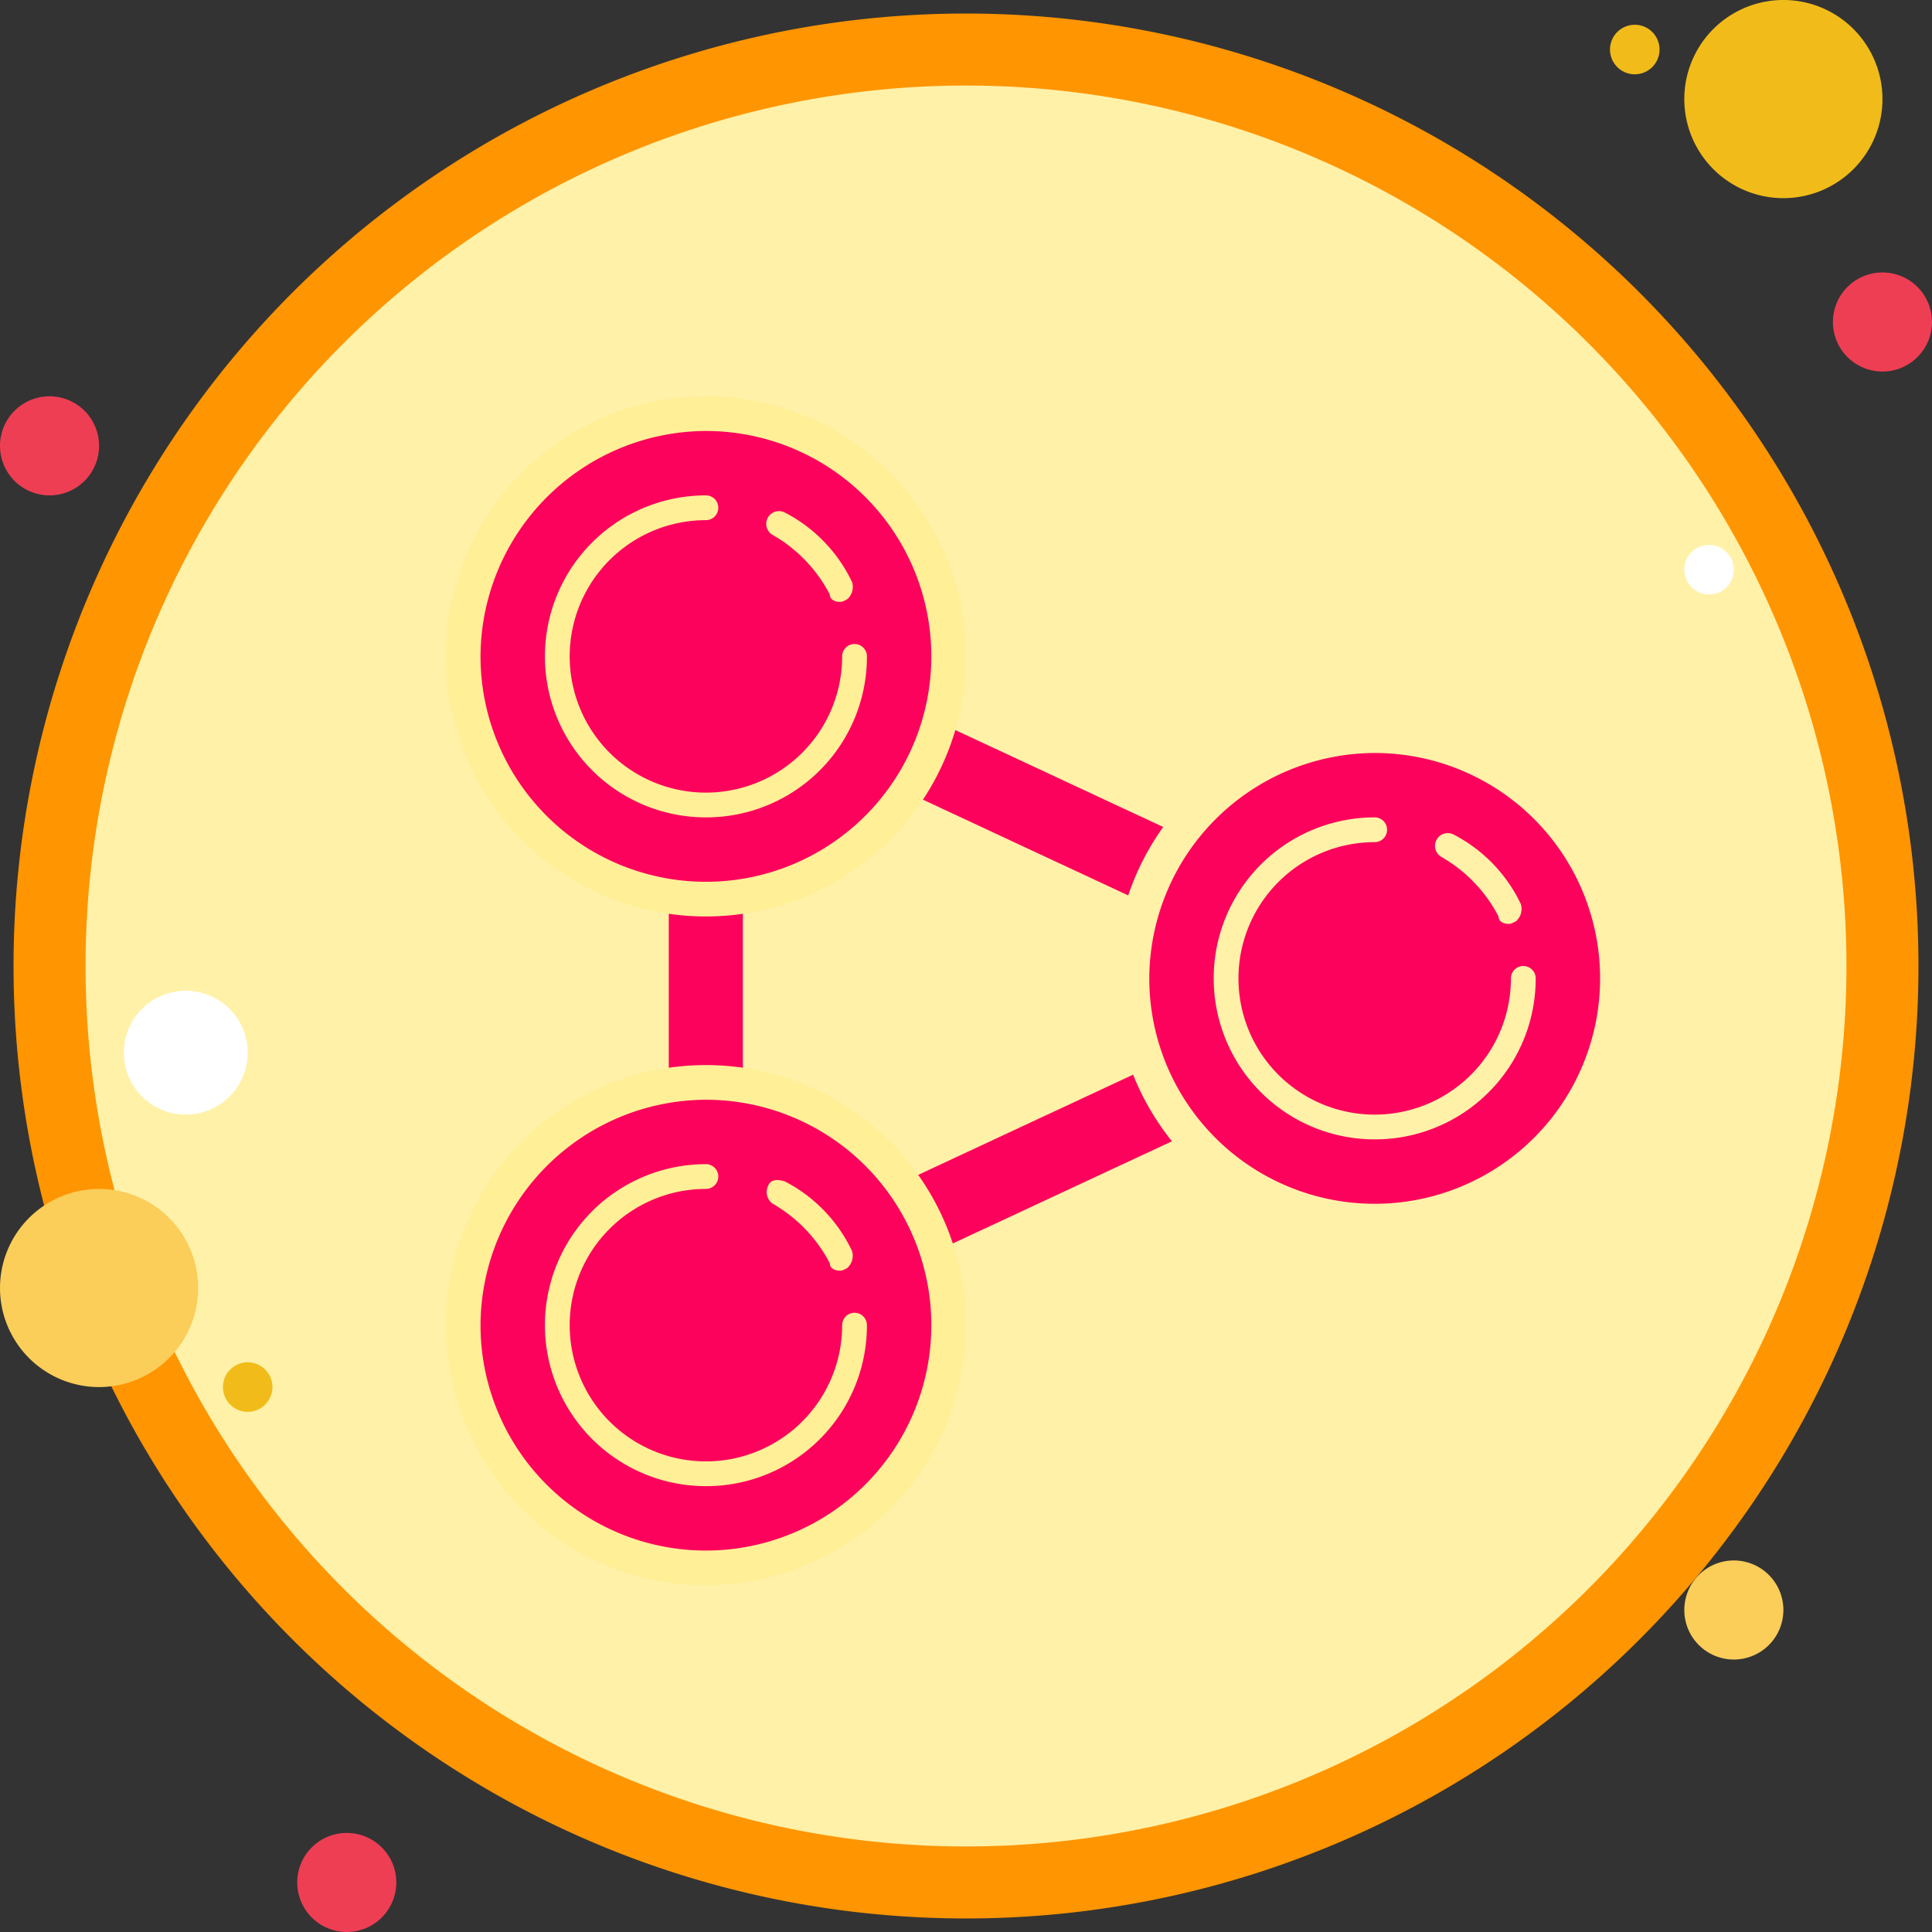 <svg xmlns="http://www.w3.org/2000/svg" width="134.16" height="134.16" viewBox="0 0 134.16 134.16">
  <rect x="0" y="0" width="134.16" height="134.16" fill="#333333" stroke="none"/>
  <g id="shareLinkIcon" transform="translate(-27.92 -26.92)">
    <g id="Groupe_18" data-name="Groupe 18" transform="translate(9 8)">
      <path id="Tracé_60" data-name="Tracé 60" d="M22.36,46.44a3.44,3.44,0,1,0,3.44,3.44A3.44,3.44,0,0,0,22.36,46.44Z" fill="#ee3e54"/>
      <path id="Tracé_61" data-name="Tracé 61" d="M132.44,20.64a1.72,1.72,0,1,0,1.72,1.72A1.72,1.72,0,0,0,132.44,20.64Z" fill="#f1bc19"/>
      <path id="Tracé_62" data-name="Tracé 62" d="M86,22.36A63.64,63.64,0,1,0,149.64,86,63.64,63.64,0,0,0,86,22.36Z" fill="#fff1a8" stroke="#ff9500" stroke-width="5"/>
      <path id="Tracé_63" data-name="Tracé 63" d="M142.76,18.92a6.88,6.88,0,1,0,6.88,6.88,6.88,6.88,0,0,0-6.88-6.88Z" fill="#f1bc19"/>
      <path id="Tracé_64" data-name="Tracé 64" d="M149.64,37.84a3.44,3.44,0,1,0,3.44,3.44A3.44,3.44,0,0,0,149.64,37.84Z" fill="#ee3e54"/>
      <path id="Tracé_65" data-name="Tracé 65" d="M139.32,127.28a3.44,3.44,0,1,0,3.44,3.44A3.44,3.44,0,0,0,139.32,127.28ZM25.8,101.48a6.88,6.88,0,1,0,6.88,6.88A6.88,6.88,0,0,0,25.8,101.48Z" fill="#fbcd59"/>
      <path id="Tracé_66" data-name="Tracé 66" d="M43,146.2a3.44,3.44,0,1,0,3.44,3.44A3.44,3.44,0,0,0,43,146.2Z" fill="#ee3e54"/>
      <path id="Tracé_67" data-name="Tracé 67" d="M31.82,87.72a4.3,4.3,0,1,0,4.3,4.3A4.3,4.3,0,0,0,31.82,87.72Z" fill="#fff"/>
      <path id="Tracé_68" data-name="Tracé 68" d="M36.12,113.52a1.72,1.72,0,1,0,1.72,1.72A1.72,1.72,0,0,0,36.12,113.52Z" fill="#f1bc19"/>
      <path id="Tracé_69" data-name="Tracé 69" d="M137.6,56.76a1.72,1.72,0,1,0,1.72,1.72A1.72,1.72,0,0,0,137.6,56.76Z" fill="#fff"/>
      <path id="Tracé_70" data-name="Tracé 70" d="M65.188,76.884H70.52v21.5H65.188Z" fill="#fc025c"/>
      <path id="Tracé_87" data-name="Tracé 87" d="M65.188,76.884H70.52v21.5H65.188Z" transform="translate(141.601 1.102) rotate(65)" fill="#fc025c"/>
      <path id="Tracé_89" data-name="Tracé 89" d="M65.188,76.884H70.52v21.5H65.188Z" transform="translate(199.954 51.173) rotate(115)" fill="#fc025c"/>
      <path id="Tracé_71" data-name="Tracé 71" d="M64.5,98.04a.813.813,0,0,1-.86-.86V78.26a.86.86,0,0,1,1.72,0V97.18A.813.813,0,0,1,64.5,98.04Zm6.88,0a.813.813,0,0,1-.86-.86V78.26a.86.86,0,0,1,1.72,0V97.18A.813.813,0,0,1,71.38,98.04Z" fill="#fff1a8"/>
      <g id="Groupe_11" data-name="Groupe 11">
        <path id="Tracé_77" data-name="Tracé 77" d="M81.872,99.76a.946.946,0,0,1-.86-.516,1.064,1.064,0,0,1,.344-1.2l17.2-7.912a1.064,1.064,0,0,1,1.2.344c.344.344,0,.86-.344,1.2l-17.2,7.912C82.216,99.76,82.044,99.76,81.872,99.76Z" fill="#fff1a8"/>
      </g>
      <g id="Groupe_12" data-name="Groupe 12">
        <path id="Tracé_78" data-name="Tracé 78" d="M114.38,70A16.856,16.856,0,1,0,131.236,86.86,16.856,16.856,0,0,0,114.38,70Z" fill="#fc025c"/>
        <path id="Tracé_79" data-name="Tracé 79" d="M114.38,71.208A15.652,15.652,0,1,1,98.728,86.86,15.709,15.709,0,0,1,114.38,71.208m0-2.408a18.06,18.06,0,1,0,18.06,18.06A18.058,18.058,0,0,0,114.38,68.8Z" fill="#fff1a8"/>
      </g>
      <g id="Groupe_13" data-name="Groupe 13">
        <path id="Tracé_80" data-name="Tracé 80" d="M114.38,98.04a11.18,11.18,0,0,1,0-22.36.86.86,0,0,1,0,1.72,9.46,9.46,0,1,0,9.46,9.46.86.86,0,1,1,1.72,0A11.158,11.158,0,0,1,114.38,98.04Zm9.288-14.964c-.344,0-.688-.172-.688-.516a10.138,10.138,0,0,0-3.956-4.128.885.885,0,1,1,.86-1.548,10.5,10.5,0,0,1,4.644,4.816,1.14,1.14,0,0,1-.344,1.2c-.344.172-.344.172-.516.172Z" fill="#fff1a8"/>
      </g>
      <g id="Groupe_14" data-name="Groupe 14">
        <path id="Tracé_81" data-name="Tracé 81" d="M67.94,47.644A16.856,16.856,0,1,0,84.8,64.5,16.856,16.856,0,0,0,67.94,47.644Z" fill="#fc025c"/>
        <path id="Tracé_82" data-name="Tracé 82" d="M67.94,48.848A15.652,15.652,0,1,1,52.288,64.5,15.709,15.709,0,0,1,67.94,48.848m0-2.408A18.06,18.06,0,1,0,86,64.5,18.058,18.058,0,0,0,67.94,46.44Z" fill="#ffef97"/>
      </g>
      <g id="Groupe_15" data-name="Groupe 15">
        <path id="Tracé_83" data-name="Tracé 83" d="M67.94,75.68a11.18,11.18,0,0,1,0-22.36.86.86,0,0,1,0,1.72A9.46,9.46,0,1,0,77.4,64.5a.86.86,0,0,1,1.72,0A11.158,11.158,0,0,1,67.94,75.68Zm9.288-14.964c-.344,0-.688-.172-.688-.516a10.138,10.138,0,0,0-3.956-4.128.885.885,0,1,1,.86-1.548,10.5,10.5,0,0,1,4.644,4.816,1.14,1.14,0,0,1-.344,1.2c-.344.172-.344.172-.516.172Z" fill="#ffef97"/>
      </g>
      <g id="Groupe_16" data-name="Groupe 16">
        <path id="Tracé_84" data-name="Tracé 84" d="M67.94,94.084A16.856,16.856,0,1,0,84.8,110.94,16.856,16.856,0,0,0,67.94,94.084Z" fill="#fc025c"/>
        <path id="Tracé_85" data-name="Tracé 85" d="M67.94,95.288A15.652,15.652,0,1,1,52.288,110.94,15.709,15.709,0,0,1,67.94,95.288m0-2.408A18.06,18.06,0,1,0,86,110.94,18.058,18.058,0,0,0,67.94,92.88Z" fill="#ffef97"/>
      </g>
      <g id="Groupe_17" data-name="Groupe 17">
        <path id="Tracé_86" data-name="Tracé 86" d="M67.94,122.12a11.18,11.18,0,0,1,0-22.36.86.86,0,1,1,0,1.72,9.46,9.46,0,1,0,9.46,9.46.86.86,0,0,1,1.72,0A11.158,11.158,0,0,1,67.94,122.12Zm9.288-14.964c-.344,0-.688-.172-.688-.516a10.138,10.138,0,0,0-3.956-4.128.987.987,0,0,1-.344-1.2c.172-.516.688-.516,1.2-.344a10.5,10.5,0,0,1,4.644,4.816,1.14,1.14,0,0,1-.344,1.2c-.344.172-.344.172-.516.172Z" fill="#ffef97"/>
      </g>
    </g>
  </g>
</svg>
